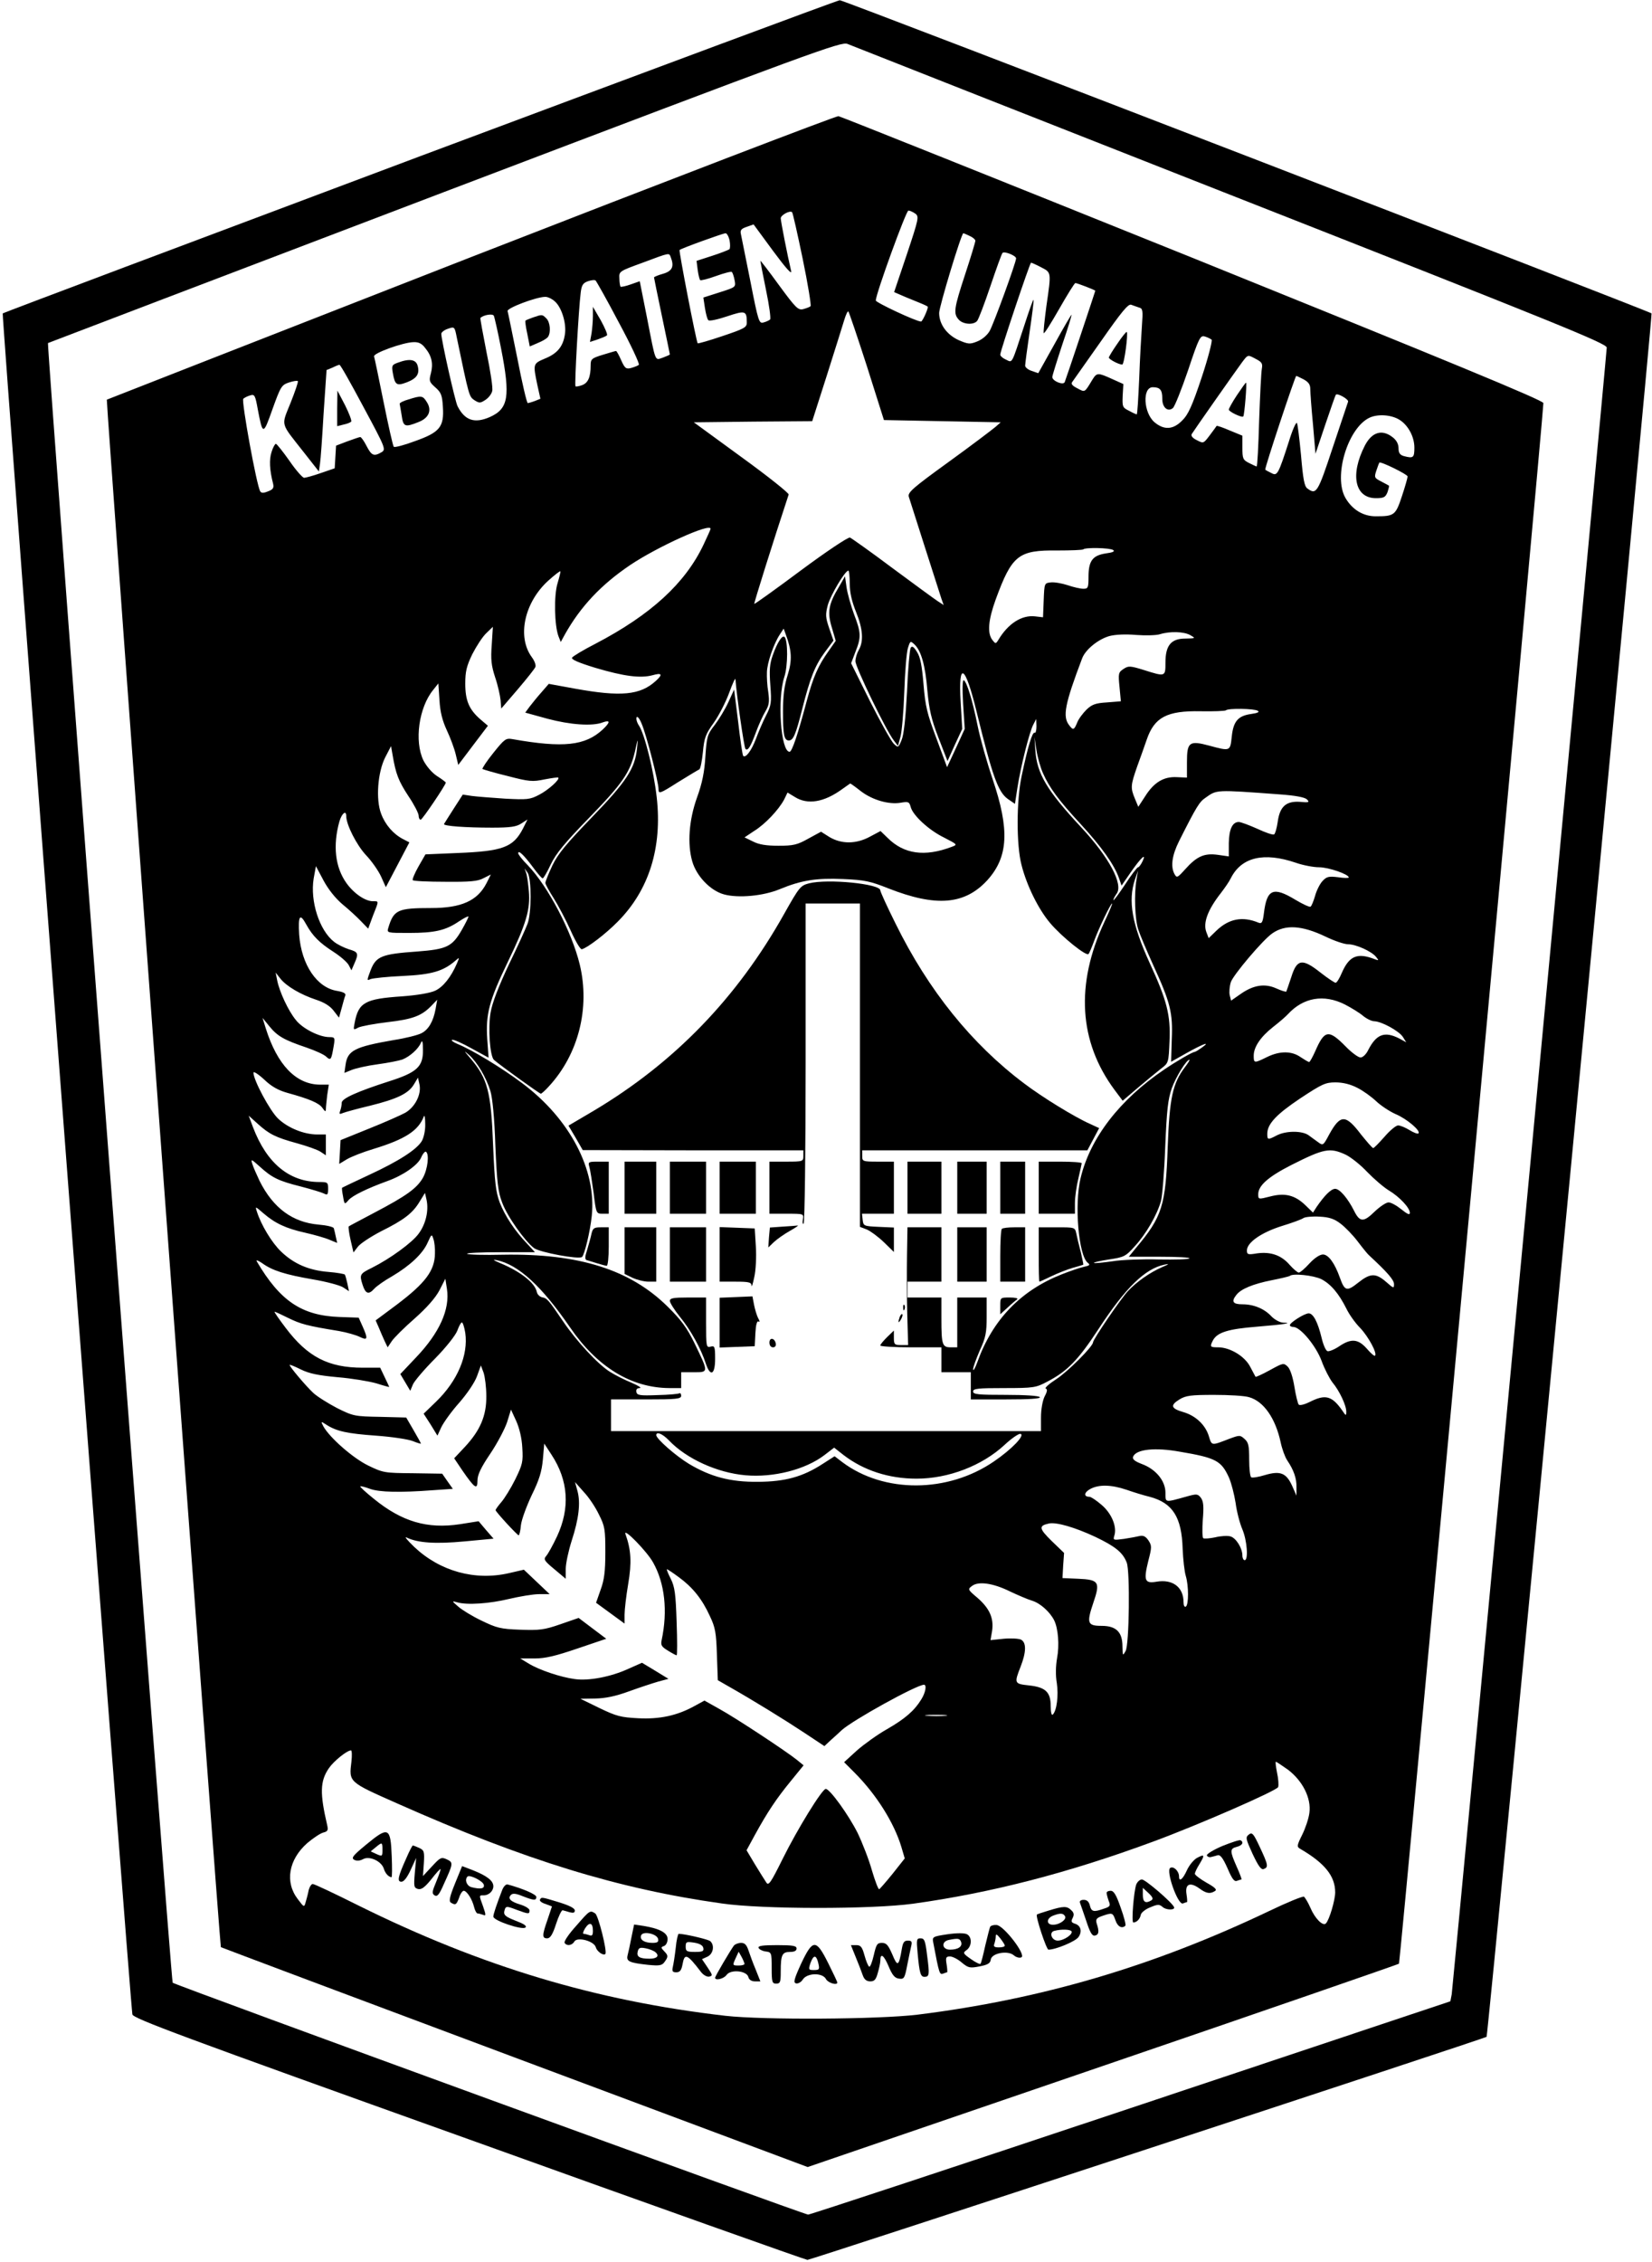 <?xml version="1.0" standalone="no"?>
<!DOCTYPE svg PUBLIC "-//W3C//DTD SVG 20010904//EN"
 "http://www.w3.org/TR/2001/REC-SVG-20010904/DTD/svg10.dtd">
<svg version="1.0" xmlns="http://www.w3.org/2000/svg"
 width="730pt" height="999pt" viewBox="0 0 730 999"
 preserveAspectRatio="xMidYMid meet">

<g transform="translate(0,999) scale(0.1,-0.1)"
fill="#000000" stroke="none">
<path d="M1856 9300 c-1011 -379 -1841 -691 -1844 -694 -5 -6 564 -7467 573
-7512 4 -18 214 -96 1488 -552 815 -293 1488 -532 1495 -532 14 0 2993 978
3001 985 7 8 735 7604 729 7611 -12 11 -3571 1384 -3587 1383 -9 0 -843 -311
-1855 -689z m3582 -171 c1445 -568 1662 -656 1662 -674 0 -28 -679 -7233 -685
-7272 l-6 -31 -1411 -471 c-776 -259 -1418 -471 -1427 -471 -18 0 -2798 1014
-2808 1024 -7 6 -557 7236 -551 7241 2 1 791 302 1753 668 1647 626 1752 664
1780 653 17 -7 778 -307 1693 -667z"/>
<path d="M2080 8854 c-883 -345 -1606 -628 -1608 -629 -4 -3 499 -6828 504
-6834 1 -1 586 -221 1298 -487 l1295 -484 1303 446 c717 245 1306 449 1310
452 5 6 639 6846 638 6892 0 12 -435 191 -1547 640 -852 343 -1557 625 -1568
627 -11 1 -742 -279 -1625 -623z m1467 -7 c23 -111 38 -205 35 -209 -4 -4 -18
-9 -32 -13 -23 -6 -33 4 -108 106 -45 62 -82 110 -82 107 0 -3 11 -61 25 -129
14 -67 22 -126 18 -130 -5 -4 -17 -10 -29 -13 -20 -6 -23 3 -58 181 -21 104
-40 198 -42 209 -4 17 1 24 25 32 l31 11 86 -117 c57 -77 84 -107 80 -89 -16
67 -46 220 -46 233 0 14 40 36 50 27 3 -2 24 -95 47 -206z m497 200 c18 -13
16 -22 -37 -181 l-56 -166 37 -16 c20 -9 54 -22 75 -31 20 -8 37 -16 37 -18 0
-13 -24 -65 -30 -65 -21 0 -200 84 -200 93 0 29 134 397 144 397 7 0 20 -6 30
-13z m-820 -119 c3 -17 3 -35 -1 -39 -5 -3 -39 -17 -77 -29 l-68 -22 5 -40 c3
-22 8 -42 11 -45 2 -3 34 5 70 18 36 13 67 21 70 18 3 -3 9 -19 12 -36 6 -31
6 -31 -66 -54 l-72 -23 7 -46 c4 -25 10 -49 15 -54 5 -5 41 3 83 17 81 27 87
25 87 -28 0 -21 -12 -27 -107 -59 -59 -20 -108 -34 -110 -32 -6 6 -84 408 -80
412 7 7 190 73 203 74 6 0 14 -14 18 -32z m1061 20 c14 -6 25 -16 25 -21 0 -6
-20 -72 -45 -148 -50 -152 -53 -174 -28 -201 19 -21 66 -24 81 -5 6 7 32 75
58 152 26 77 50 144 54 148 8 9 60 -12 60 -24 0 -18 -100 -292 -117 -321 -11
-19 -34 -38 -55 -46 -32 -13 -40 -12 -82 6 -52 24 -86 70 -86 120 0 27 98 352
107 352 1 0 14 -5 28 -12z m-1321 -94 c16 -41 7 -61 -34 -73 -22 -6 -40 -14
-40 -16 0 -3 16 -79 35 -171 19 -91 35 -167 35 -169 0 -2 -14 -8 -30 -14 -37
-12 -31 -29 -71 176 l-32 161 -40 -14 c-22 -8 -42 -12 -45 -10 -2 3 -5 19 -5
36 -2 32 -1 32 103 70 123 46 116 44 124 24z m1636 -44 c46 -24 46 -19 24
-171 -8 -61 -14 -115 -12 -120 2 -5 32 43 68 106 36 63 68 115 72 115 8 0 88
-31 88 -34 0 -2 -128 -386 -135 -403 -5 -16 -55 4 -55 22 0 6 20 70 44 143 25
73 43 132 41 132 -2 0 -36 -58 -75 -129 l-72 -129 -29 10 c-16 5 -29 16 -29
23 0 8 9 76 20 151 11 75 19 138 17 140 -2 2 -20 -49 -41 -114 -58 -176 -51
-164 -81 -150 -14 6 -25 16 -25 22 0 16 131 406 136 406 3 0 23 -9 44 -20z
m-1865 -245 c53 -98 92 -182 88 -186 -4 -4 -20 -10 -34 -14 -22 -6 -28 -2 -44
34 -10 23 -20 41 -23 41 -3 0 -29 -8 -59 -17 -49 -15 -53 -19 -53 -47 0 -51
-11 -77 -38 -87 -14 -5 -27 -7 -29 -5 -5 5 14 342 23 413 4 34 10 43 32 51 15
5 30 7 34 3 4 -4 51 -87 103 -186z m-280 91 c29 -29 49 -98 41 -144 -8 -52
-33 -83 -87 -105 -54 -23 -54 -23 -35 -115 l14 -63 -25 -10 c-13 -5 -28 -9
-31 -9 -4 0 -25 89 -46 198 -22 108 -41 202 -43 208 -5 13 125 62 165 63 13 1
34 -10 47 -23z m2578 -24 c17 -4 18 -13 13 -81 -3 -42 -9 -147 -12 -233 -4
-87 -8 -158 -11 -158 -2 0 -18 7 -34 16 -29 14 -30 18 -28 67 l3 51 -49 22
c-64 29 -68 29 -88 -3 -35 -58 -32 -56 -66 -38 -22 11 -30 20 -23 28 5 7 62
88 127 180 91 130 121 167 134 161 9 -3 24 -9 34 -12z m-1202 -260 l75 -237
258 -5 258 -5 -24 -21 c-13 -11 -105 -81 -206 -154 -159 -115 -182 -135 -176
-154 9 -30 133 -415 144 -450 l10 -28 -26 17 c-14 9 -104 75 -200 146 -96 72
-181 132 -188 135 -8 3 -105 -62 -217 -145 -111 -83 -204 -149 -206 -148 -2 3
82 271 152 483 2 6 -92 81 -208 165 l-211 154 262 3 261 2 65 203 c35 111 70
221 77 245 7 23 15 40 18 36 3 -3 40 -112 82 -242z m-1617 80 c42 -214 33
-267 -50 -304 -67 -29 -110 -15 -142 48 -11 21 -72 293 -72 320 0 6 13 17 29
22 29 10 30 10 39 -36 55 -265 55 -263 78 -279 22 -14 26 -14 49 1 14 9 27 26
30 39 4 12 -8 90 -25 171 -16 82 -29 151 -27 152 13 13 53 20 59 10 3 -6 18
-71 32 -144z m3140 38 c4 -5 -15 -80 -44 -167 -42 -126 -60 -165 -86 -190 -40
-41 -80 -43 -122 -8 -49 41 -55 155 -8 155 32 0 42 -12 42 -49 -1 -40 24 -62
47 -43 8 7 38 82 67 167 48 144 54 155 74 149 11 -3 25 -10 30 -14z m-3475
-37 c29 -35 36 -69 25 -112 -9 -33 -7 -38 20 -62 25 -22 30 -34 33 -85 6 -89
-13 -113 -123 -152 -48 -18 -90 -29 -94 -25 -4 5 -24 94 -45 198 -21 105 -40
195 -42 201 -5 14 128 62 174 63 23 1 37 -6 52 -26z m3672 -49 c25 -13 29 -20
25 -42 -3 -15 -8 -118 -12 -229 -3 -112 -8 -203 -11 -203 -2 0 -17 7 -33 15
-28 14 -30 20 -30 68 l0 53 -56 23 c-30 13 -56 22 -58 20 -1 -2 -15 -21 -30
-41 -28 -37 -28 -37 -57 -22 -19 9 -27 19 -23 27 9 15 188 270 221 315 28 37
25 37 64 16z m-3945 -211 c98 -182 100 -188 80 -200 -34 -20 -44 -15 -66 27
-11 22 -24 40 -28 40 -4 0 -29 -9 -57 -19 l-50 -19 -3 -50 -3 -50 -61 -21
c-34 -12 -68 -21 -74 -21 -7 0 -37 34 -65 75 -29 41 -56 75 -60 75 -4 0 -13
-16 -19 -36 -11 -33 -9 -79 7 -141 4 -18 -1 -25 -23 -33 -19 -8 -29 -8 -34 0
-16 25 -84 400 -75 409 6 5 19 12 31 15 19 6 22 0 33 -61 22 -116 24 -116 65
0 36 100 40 107 73 118 19 6 36 9 39 6 3 -2 -12 -46 -32 -96 -42 -105 -47 -84
59 -219 l66 -84 5 34 c3 18 10 119 16 223 7 105 13 190 13 191 1 0 13 5 27 11
14 7 27 12 30 12 4 1 51 -83 106 -186z m4154 122 c22 -12 30 -23 30 -43 0 -15
5 -85 12 -157 l11 -129 43 128 c24 71 45 131 47 133 8 8 58 -21 54 -31 -2 -6
-33 -98 -68 -203 -66 -199 -72 -210 -112 -180 -13 9 -19 41 -28 147 -7 74 -15
138 -18 142 -4 5 -20 -31 -35 -80 -48 -149 -52 -155 -78 -141 -13 6 -25 13
-27 15 -4 4 132 414 137 414 2 0 16 -7 32 -15z m426 -180 c38 -25 64 -75 64
-122 0 -45 -5 -48 -47 -37 -17 5 -23 14 -23 34 0 19 -9 36 -26 49 -47 37 -92
23 -123 -37 -66 -129 -44 -232 49 -232 35 0 42 4 51 26 5 15 8 28 7 29 -2 1
-17 10 -35 19 -30 15 -31 18 -21 48 6 18 12 34 13 35 5 7 125 -52 125 -61 0
-6 -11 -45 -25 -87 -28 -85 -34 -89 -116 -89 -55 0 -103 29 -133 80 -56 94 10
312 107 356 38 17 98 12 133 -11z m-3046 -480 c0 -3 -14 -34 -31 -70 -81 -171
-233 -310 -478 -438 -53 -27 -99 -55 -103 -61 -5 -8 27 -22 102 -45 128 -38
200 -47 253 -33 42 12 47 4 15 -25 -69 -63 -154 -71 -358 -34 l-115 21 -33
-38 c-18 -20 -41 -49 -52 -63 l-19 -26 98 -27 c101 -27 200 -34 245 -16 34 12
33 0 -1 -32 -77 -71 -173 -82 -399 -42 -29 5 -35 0 -84 -61 -29 -36 -50 -68
-48 -71 3 -2 53 -17 111 -31 96 -25 110 -26 163 -15 32 6 59 10 61 8 8 -8 -44
-55 -85 -76 -40 -21 -52 -22 -150 -17 -59 4 -125 9 -147 12 l-40 6 -40 -62
c-22 -34 -41 -65 -43 -68 -3 -9 96 -16 213 -16 80 0 107 4 128 18 l28 18 -20
-40 c-43 -83 -89 -100 -289 -108 l-142 -6 -31 -54 c-17 -30 -28 -57 -25 -60 3
-4 68 -7 144 -7 109 -1 144 2 169 16 l32 16 -19 -38 c-40 -78 -111 -110 -245
-110 -148 0 -165 -8 -189 -87 -7 -23 -6 -23 91 -23 114 0 162 11 221 51 23 15
42 25 42 21 0 -4 -13 -30 -29 -58 -43 -75 -67 -86 -197 -96 -157 -11 -182 -21
-206 -82 -17 -46 -18 -48 -1 -40 10 4 74 11 143 14 128 6 179 21 233 68 18 16
18 15 6 -13 -26 -60 -61 -104 -96 -120 -21 -10 -78 -20 -146 -25 -165 -11
-193 -27 -210 -118 -6 -31 -6 -32 16 -20 12 6 70 17 129 24 113 13 151 28 194
72 l26 27 -7 -40 c-10 -55 -31 -92 -63 -108 -15 -8 -70 -22 -122 -30 -173 -30
-204 -46 -213 -109 l-5 -36 32 13 c17 7 69 19 115 25 45 6 95 16 109 21 33 13
71 47 82 74 6 14 9 5 9 -32 1 -73 -26 -99 -149 -138 -140 -45 -210 -76 -210
-95 0 -10 -3 -26 -7 -36 -5 -14 -3 -16 13 -9 10 4 64 19 119 32 121 30 170 54
194 94 l18 30 7 -32 c8 -43 -20 -98 -63 -123 -18 -10 -90 -42 -160 -70 l-126
-51 -3 -53 -3 -52 33 20 c18 11 71 32 118 46 141 43 199 81 223 144 3 8 6 -7
6 -33 1 -28 -6 -60 -15 -76 -23 -38 -102 -89 -234 -150 -63 -29 -116 -55 -118
-56 -2 -2 0 -19 4 -39 6 -36 7 -36 24 -16 17 20 83 52 171 84 70 25 135 70
150 104 7 17 17 28 21 26 16 -10 8 -77 -13 -115 -27 -47 -73 -80 -214 -154
-60 -32 -112 -59 -114 -61 -2 -2 1 -29 8 -59 l13 -56 20 26 c11 14 57 44 101
67 103 51 141 81 171 131 l24 39 7 -31 c10 -47 -3 -106 -35 -149 -28 -39 -125
-110 -207 -151 -53 -26 -55 -30 -41 -74 13 -41 27 -46 52 -18 10 11 45 36 79
55 79 47 135 99 157 149 17 38 18 38 25 16 5 -13 8 -43 7 -65 -1 -75 -42 -130
-168 -225 l-94 -70 14 -32 c7 -18 19 -44 26 -60 l13 -27 18 27 c10 15 55 60
101 100 54 48 92 91 110 125 l26 51 7 -45 c14 -90 -33 -194 -136 -302 l-70
-74 22 -37 22 -37 12 29 c7 15 51 67 98 114 49 50 90 102 98 123 7 20 16 36
20 36 4 0 11 -21 15 -46 14 -98 -34 -212 -129 -304 l-55 -53 31 -48 30 -49 17
37 c10 21 45 70 79 108 35 40 69 90 79 118 l17 47 12 -32 c6 -18 12 -64 12
-103 1 -87 -27 -152 -95 -225 l-47 -50 37 -55 c54 -78 66 -86 66 -43 0 25 15
57 57 119 31 46 64 109 74 139 l17 55 23 -50 c14 -31 25 -76 27 -118 4 -63 1
-74 -31 -140 -20 -40 -48 -85 -62 -101 -14 -16 -25 -32 -25 -35 1 -8 96 -111
102 -111 3 0 8 20 10 45 3 25 25 84 48 133 33 67 44 103 49 157 l6 70 32 -49
c75 -114 83 -236 24 -362 -18 -38 -39 -76 -47 -85 -13 -15 -10 -21 36 -59 l50
-42 0 44 c0 23 12 79 26 123 32 98 40 168 26 220 l-11 40 39 -44 c22 -23 52
-68 67 -100 26 -51 28 -66 28 -166 0 -85 -5 -123 -21 -166 l-20 -57 63 -46 63
-46 0 40 c0 21 7 82 16 135 16 94 13 151 -12 220 -12 33 95 -76 122 -125 52
-92 65 -215 38 -342 -5 -23 -1 -30 27 -47 19 -12 36 -21 39 -21 3 0 3 66 0
147 -4 124 -8 155 -26 191 -12 23 -19 42 -17 42 3 0 27 -16 54 -36 60 -44 102
-96 136 -171 24 -50 28 -74 31 -171 l4 -112 47 -27 c108 -61 252 -150 335
-205 l89 -59 30 28 c17 15 38 34 46 42 48 44 330 200 364 201 13 0 7 -35 -12
-65 -30 -49 -71 -85 -151 -131 -41 -23 -101 -66 -133 -94 l-57 -52 46 -46 c97
-97 175 -222 207 -328 l15 -51 -53 -67 c-30 -37 -57 -68 -60 -69 -4 -1 -18 36
-32 83 -13 47 -42 121 -63 165 -40 80 -123 195 -141 195 -16 0 -125 -177 -190
-308 -54 -109 -63 -121 -73 -105 -7 10 -29 46 -50 80 l-37 62 37 68 c56 102
95 160 158 237 l57 70 -28 23 c-44 36 -271 186 -344 226 l-66 37 -44 -24 c-76
-42 -153 -59 -249 -54 -77 4 -96 9 -171 45 l-84 41 65 1 c46 1 90 10 150 32
47 17 105 36 129 43 l45 12 -59 36 -58 35 -61 -27 c-76 -35 -175 -54 -236 -45
-62 8 -157 40 -203 68 l-38 23 63 0 c48 0 93 11 190 44 l127 43 -61 46 -61 46
-81 -28 c-72 -25 -92 -27 -178 -24 -86 3 -104 8 -170 40 -40 19 -86 47 -103
62 -29 25 -29 26 -5 19 44 -13 143 -6 230 15 47 11 106 21 132 21 l47 0 -57
54 -57 54 -65 -15 c-151 -35 -306 8 -420 116 -30 29 -45 47 -33 41 50 -24 128
-29 256 -17 l128 12 -33 38 -33 39 -82 -13 c-145 -22 -257 11 -381 112 -35 28
-62 53 -60 55 2 2 22 -3 43 -11 42 -15 133 -17 278 -6 l88 6 -24 34 -23 33
-129 2 c-126 1 -132 2 -198 34 -68 33 -171 124 -198 173 -12 23 -11 23 12 8
46 -30 94 -40 220 -49 70 -5 143 -16 163 -24 20 -8 36 -13 36 -11 0 2 -15 29
-33 60 l-32 55 -116 3 c-111 2 -118 3 -190 39 -40 21 -88 51 -105 67 -34 32
-104 115 -104 123 0 3 22 -6 50 -20 37 -18 76 -26 162 -34 62 -5 139 -18 171
-27 31 -10 57 -17 57 -16 0 1 -9 20 -20 43 l-20 42 -77 0 c-152 0 -244 48
-340 175 -29 38 -51 70 -50 72 2 1 28 -11 60 -27 55 -27 83 -35 225 -58 34 -6
76 -18 92 -26 35 -17 37 -9 12 47 l-17 38 -85 3 c-166 6 -262 70 -365 245 -5
9 5 5 23 -7 45 -33 103 -51 225 -72 59 -10 119 -26 133 -35 l26 -17 -7 34 c-4
18 -9 36 -11 39 -2 3 -35 9 -73 12 -87 7 -153 36 -209 90 -41 39 -89 119 -107
177 -8 24 -7 23 29 -8 51 -44 99 -67 185 -86 40 -9 89 -23 107 -31 l34 -14 -6
27 c-3 15 -7 32 -9 38 -2 6 -32 13 -68 16 -114 10 -200 73 -260 193 -13 28
-28 61 -32 75 -7 23 -5 22 33 -12 54 -49 82 -63 182 -88 46 -12 92 -26 102
-31 15 -8 18 -5 18 21 0 28 -2 30 -38 30 -133 0 -233 82 -294 242 l-19 51 40
-36 c51 -46 79 -60 174 -86 43 -12 89 -28 103 -37 l24 -16 0 46 0 46 -38 0
c-59 0 -130 29 -173 70 -36 34 -109 170 -109 203 0 7 21 -6 47 -30 32 -31 63
-48 102 -59 98 -27 141 -45 156 -67 11 -16 15 -18 15 -6 0 9 3 37 6 63 l7 46
-39 0 c-106 1 -189 87 -240 250 l-14 45 31 -38 c35 -43 65 -60 163 -93 38 -13
78 -31 87 -40 21 -19 23 -16 34 49 6 35 4 37 -20 37 -44 0 -119 38 -148 76
-33 40 -72 124 -82 174 l-7 35 22 -28 c27 -33 88 -69 157 -92 34 -11 61 -27
77 -48 l24 -31 12 43 c6 23 13 48 16 55 3 9 -8 15 -36 20 -90 14 -158 116
-168 248 -5 85 3 97 31 46 28 -51 59 -82 120 -121 31 -20 61 -46 68 -59 l12
-23 13 30 c20 45 17 51 -25 63 -21 7 -50 21 -65 33 -65 51 -106 179 -90 279
l10 55 34 -64 c21 -39 53 -79 84 -105 27 -22 64 -56 81 -74 l32 -33 21 57 c27
68 27 64 0 64 -34 0 -84 34 -117 80 -50 70 -61 166 -31 273 11 36 30 51 30 23
0 -38 46 -128 87 -172 25 -26 55 -69 67 -95 l21 -47 52 99 52 99 -29 15 c-42
22 -78 63 -96 112 -24 63 -15 182 18 248 l26 50 7 -40 c14 -83 26 -114 70
-181 25 -37 45 -76 45 -86 0 -10 4 -18 9 -18 7 0 111 154 111 164 0 2 -17 15
-39 29 -23 15 -47 44 -60 69 -41 85 -20 234 43 311 l23 29 5 -74 c3 -53 13
-91 33 -134 15 -32 33 -80 39 -106 l11 -46 65 86 66 87 -34 29 c-49 43 -66 82
-66 157 0 54 6 78 31 130 18 35 45 77 62 93 l29 28 -5 -79 c-5 -65 -2 -92 15
-144 12 -35 22 -81 24 -101 l3 -37 73 85 c40 47 76 92 78 99 3 8 -4 27 -16 43
-66 90 -33 242 73 338 28 25 51 43 53 41 2 -1 -4 -25 -12 -52 -17 -54 -14
-188 4 -235 l10 -25 18 33 c69 123 160 220 289 307 121 81 355 187 355 160z
m1779 -94 c9 -6 -2 -11 -33 -15 -58 -9 -76 -33 -76 -103 0 -49 -2 -53 -23 -53
-13 0 -44 7 -70 16 -25 8 -58 14 -74 12 -28 -3 -28 -4 -31 -78 l-3 -76 -35 4
c-59 7 -120 -32 -163 -105 -11 -17 -12 -17 -26 1 -23 30 -18 88 15 179 72 196
100 218 273 216 59 0 111 2 114 5 9 9 116 7 132 -3z m-1164 -149 c0 -39 9 -78
28 -125 30 -74 34 -129 12 -167 -8 -14 -15 -36 -15 -50 0 -26 135 -305 169
-349 l19 -25 11 40 c6 21 14 111 17 199 3 88 10 175 16 193 10 32 11 33 29 16
29 -27 48 -91 57 -204 8 -84 17 -125 49 -208 l40 -103 32 71 33 71 -7 118
c-11 186 20 166 71 -44 69 -281 94 -352 137 -383 l32 -22 11 72 c15 95 53 246
70 278 l13 25 1 -33 c0 -18 -4 -31 -8 -28 -10 6 -31 -65 -57 -189 -24 -109
-24 -308 -1 -395 23 -91 75 -196 127 -257 51 -60 159 -147 169 -136 4 4 15 31
25 58 20 55 73 165 79 165 3 0 -13 -37 -34 -82 -128 -275 -113 -528 45 -741
l36 -48 68 58 c38 32 84 70 102 84 33 25 33 26 37 122 5 114 -11 178 -88 345
-78 171 -96 274 -65 367 l14 40 -7 -40 c-11 -62 -7 -176 8 -220 7 -22 37 -93
66 -157 76 -166 87 -210 82 -328 l-3 -99 71 40 c74 41 106 52 64 22 -14 -10
-27 -18 -30 -18 -11 -1 -79 -40 -135 -78 -197 -133 -328 -303 -370 -480 -28
-116 -9 -342 32 -374 12 -9 8 -12 -19 -18 -18 -4 -62 -19 -97 -33 -180 -71
-305 -200 -372 -387 -10 -27 -18 -42 -19 -32 0 9 14 47 30 84 26 56 30 78 30
149 l0 84 -65 0 -65 0 0 -110 0 -110 -29 0 c-37 0 -41 11 -41 126 l0 94 -75 0
-75 0 0 35 0 35 75 0 75 0 0 120 0 120 -75 0 -75 0 -2 -122 c-1 -68 -1 -185 1
-260 l4 -138 -32 0 c-28 0 -31 3 -31 32 l0 32 -30 -29 c-16 -16 -30 -32 -30
-37 0 -4 61 -8 135 -8 l135 0 0 -55 0 -55 65 0 65 0 0 -60 0 -60 156 0 c101 0
153 3 149 10 -4 6 -65 10 -151 10 -121 0 -144 2 -144 15 0 13 22 15 138 15
130 0 140 2 189 28 89 46 137 95 228 234 119 182 205 265 290 283 24 5 23 3
-10 -11 -53 -23 -113 -65 -151 -106 -31 -33 -154 -213 -154 -226 -1 -19 -112
-130 -163 -163 -31 -20 -52 -39 -46 -41 8 -3 7 -13 -5 -35 -9 -19 -16 -56 -16
-93 l0 -60 -950 0 -950 0 0 70 0 70 155 0 c134 0 155 2 155 16 0 8 -3 13 -8
11 -4 -3 -48 -7 -97 -8 -78 -3 -90 -1 -93 14 -2 11 3 17 15 17 10 1 -7 11 -37
24 -30 12 -73 34 -95 48 -53 33 -149 137 -207 223 -64 94 -70 102 -93 106 -11
3 -21 13 -23 24 -8 39 -72 90 -162 127 -31 13 -35 17 -15 13 96 -20 199 -115
324 -297 120 -175 270 -267 439 -268 l52 0 0 35 0 35 56 0 c66 0 66 -2 2 130
-33 67 -58 101 -118 160 -165 163 -392 235 -727 229 -84 -2 -155 0 -159 4 -4
4 62 7 146 7 l154 0 -35 38 c-54 56 -97 121 -121 182 -17 46 -22 87 -29 250
-9 240 -24 297 -101 387 -29 34 -30 36 -4 13 35 -32 74 -97 93 -158 9 -30 18
-118 22 -242 7 -164 12 -204 30 -251 23 -62 101 -171 141 -201 26 -19 199 -51
212 -39 11 10 36 113 43 182 21 203 -97 428 -307 585 -93 70 -223 148 -287
174 -19 8 -29 16 -23 18 6 2 45 -15 86 -38 l75 -41 -6 83 c-7 109 8 168 90
338 82 169 101 234 94 314 -3 34 -8 70 -12 81 l-7 20 14 -20 c17 -27 17 -179
-1 -225 -7 -19 -44 -101 -83 -181 -45 -96 -73 -168 -80 -210 -12 -71 -3 -194
15 -210 32 -27 201 -149 207 -149 3 0 20 15 36 33 130 141 182 345 136 537
-35 145 -140 345 -229 438 -24 24 -43 48 -43 54 0 16 26 -9 66 -63 20 -27 39
-49 42 -48 4 0 20 28 36 62 23 48 62 95 166 202 151 155 184 203 206 297 13
60 14 61 9 13 -9 -89 -47 -147 -200 -305 -112 -116 -149 -160 -174 -212 -17
-36 -31 -71 -31 -77 0 -6 17 -37 37 -68 20 -32 54 -96 75 -143 21 -47 43 -84
49 -82 25 6 107 69 159 122 138 139 197 327 172 549 -13 117 -53 278 -78 316
-9 13 -14 30 -11 37 3 7 13 -5 22 -27 21 -48 75 -258 75 -290 0 -22 5 -21 85
30 47 29 90 55 95 57 5 2 12 36 16 76 6 64 12 80 48 130 22 31 53 91 68 132
15 41 27 68 28 60 4 -64 38 -301 44 -307 10 -11 22 7 46 72 12 33 31 75 42 93
16 27 19 41 13 85 -5 28 -7 69 -6 89 1 41 30 125 57 166 l17 26 9 -25 c27 -72
29 -114 9 -179 -15 -46 -21 -93 -21 -162 0 -104 5 -128 26 -128 19 0 30 24 59
139 35 138 56 191 100 251 l38 51 -19 55 c-16 47 -17 60 -6 102 12 43 76 152
91 152 3 0 6 -26 6 -58z m1505 -227 c24 -14 24 -14 -22 -15 -63 0 -88 -30 -88
-106 0 -63 0 -63 -95 -33 -61 19 -69 19 -90 5 -23 -15 -24 -20 -18 -80 l6 -63
-62 -5 c-50 -3 -66 -9 -90 -32 -16 -16 -35 -41 -41 -57 -14 -34 -18 -35 -36
-11 -29 38 -19 92 58 295 15 39 71 84 120 98 26 7 73 9 118 5 41 -3 89 -2 105
3 45 14 107 12 135 -4z m298 -334 c9 -5 0 -10 -29 -14 -58 -8 -79 -32 -86
-100 -7 -65 -6 -65 -99 -40 -89 24 -99 16 -99 -73 l0 -68 -45 2 c-58 3 -101
-23 -140 -85 l-30 -46 -15 36 c-20 48 -19 59 10 142 14 39 33 91 42 118 34
100 90 129 239 126 57 -1 107 1 111 4 9 10 126 8 141 -2z m-949 -276 c29 -65
69 -119 167 -225 92 -100 147 -178 168 -236 l12 -35 38 55 c46 67 74 93 55 53
-7 -15 -16 -27 -20 -27 -4 0 -31 -35 -58 -77 -28 -42 -51 -73 -51 -68 0 6 7
18 14 28 31 41 -33 161 -156 293 -152 163 -196 237 -203 341 l-4 58 9 -58 c5
-32 18 -78 29 -102z m1044 -93 c72 -5 112 -13 122 -22 13 -13 9 -15 -31 -11
-61 4 -89 -21 -98 -89 -4 -27 -11 -52 -16 -55 -5 -3 -38 8 -74 25 -36 16 -73
30 -82 30 -28 0 -43 -32 -44 -93 l0 -59 -49 7 c-59 8 -92 -6 -144 -64 -34 -38
-37 -39 -47 -21 -18 33 -11 83 20 145 77 153 90 174 117 192 51 36 42 36 326
15z m73 -302 c31 -11 78 -20 103 -20 42 0 131 -31 131 -45 0 -3 -21 -3 -47 1
-42 5 -51 3 -70 -18 -11 -12 -26 -42 -32 -65 -7 -23 -15 -44 -20 -47 -4 -3
-34 11 -66 30 -99 60 -127 48 -140 -59 -5 -40 -9 -47 -23 -42 -72 30 -132 18
-188 -36 l-33 -32 -10 26 c-16 41 6 99 63 172 17 22 38 52 45 67 47 93 146
116 287 68z m131 -326 c39 -19 84 -34 100 -34 35 0 103 -31 123 -55 14 -17 13
-18 -5 -11 -77 30 -113 15 -146 -61 -10 -24 -22 -43 -27 -43 -5 0 -35 20 -67
45 -81 64 -104 60 -129 -20 -11 -33 -21 -62 -22 -64 -2 -2 -22 4 -44 14 -51
23 -101 15 -157 -24 l-43 -30 -6 24 c-3 13 -1 39 5 58 11 32 141 186 183 215
57 40 130 36 235 -14z m86 -300 c29 -15 65 -37 80 -50 16 -13 38 -24 50 -24
32 -1 108 -42 126 -69 l15 -24 -31 17 c-65 33 -101 19 -137 -51 -9 -19 -24
-33 -34 -33 -10 0 -40 22 -66 49 -75 76 -93 73 -134 -21 -12 -27 -24 -48 -27
-48 -4 0 -20 10 -37 21 -39 28 -92 29 -149 1 -57 -28 -59 -28 -59 6 0 38 30
83 86 127 27 21 56 46 65 56 68 74 159 90 252 43z m-707 -277 c-54 -71 -68
-135 -76 -352 -9 -260 -24 -308 -141 -447 l-31 -38 138 0 c75 0 134 -3 130 -7
-4 -5 -65 -6 -135 -5 -70 2 -162 -1 -205 -8 -43 -6 -80 -10 -82 -7 -3 2 27 9
66 15 67 10 74 13 115 59 49 53 97 136 115 198 6 22 15 130 19 240 7 165 12
210 29 259 19 52 65 126 78 126 3 0 -6 -15 -20 -33z m762 -91 c26 -13 63 -40
83 -59 20 -19 59 -45 86 -57 50 -21 112 -74 101 -85 -3 -4 -21 3 -39 14 -19
12 -42 21 -51 21 -9 0 -36 -22 -60 -50 -24 -27 -46 -50 -50 -50 -4 0 -27 27
-53 59 -69 91 -92 91 -142 0 -25 -47 -27 -49 -47 -34 -12 8 -31 23 -44 32 -29
20 -99 20 -140 -1 -40 -21 -42 -20 -42 7 0 43 39 85 145 156 97 64 112 71 156
71 33 0 66 -8 97 -24z m-52 -295 c23 -11 66 -45 95 -76 30 -31 73 -68 96 -82
47 -28 93 -77 93 -99 0 -11 -11 -6 -37 15 -21 17 -46 31 -57 31 -11 0 -39 -19
-62 -41 -48 -47 -65 -47 -90 3 -28 56 -64 98 -84 98 -18 0 -47 -29 -82 -80
l-16 -25 -34 33 c-47 45 -91 55 -156 38 -51 -13 -52 -13 -52 10 0 38 44 77
146 129 145 73 170 78 240 46z m-22 -305 c20 -15 55 -51 76 -79 22 -29 44 -56
49 -60 81 -75 111 -109 111 -128 0 -20 -2 -19 -35 10 -46 40 -70 39 -124 -4
-49 -39 -59 -37 -80 22 -23 65 -51 103 -75 103 -14 0 -38 -16 -60 -40 -20 -22
-41 -40 -47 -40 -5 0 -23 15 -40 34 -37 43 -84 59 -144 51 -41 -7 -45 -5 -45
13 0 35 64 79 152 107 46 14 90 30 98 36 8 5 40 8 72 6 42 -2 65 -10 92 -31z
m-85 -245 c42 -22 77 -63 111 -131 12 -25 39 -63 61 -85 36 -38 76 -112 65
-122 -3 -3 -19 11 -36 31 -39 44 -70 46 -123 10 -21 -14 -44 -23 -51 -21 -8 3
-19 29 -26 59 -17 70 -37 108 -57 108 -19 0 -83 -41 -83 -52 0 -5 7 -8 15 -8
31 0 100 -83 125 -150 13 -36 35 -78 48 -95 31 -37 62 -103 61 -130 0 -18 -2
-18 -17 5 -46 66 -75 74 -144 39 -22 -11 -44 -17 -49 -12 -4 4 -13 40 -19 78
-7 43 -18 77 -29 89 -19 18 -20 18 -80 -15 -33 -18 -61 -31 -63 -29 -2 3 -12
23 -24 45 -24 46 -89 85 -141 85 -36 0 -38 2 -23 31 19 35 67 50 193 60 122
10 165 17 116 18 -14 1 -36 13 -50 27 -31 34 -78 54 -129 54 -42 0 -50 12 -27
41 20 27 75 49 155 65 41 8 78 17 81 19 12 13 105 3 140 -14z m-320 -521 c65
-18 117 -93 140 -199 6 -29 19 -65 29 -80 29 -43 42 -80 41 -119 l0 -37 -19
43 c-26 57 -52 68 -120 48 -29 -9 -56 -13 -61 -10 -5 3 -9 38 -9 78 0 61 -3
76 -20 91 -20 18 -22 18 -68 1 -80 -31 -77 -31 -90 11 -15 50 -58 91 -113 107
-55 16 -59 30 -17 56 28 17 50 20 153 20 66 0 135 -4 154 -10z m-2563 -191
c77 -81 213 -143 338 -154 124 -11 265 25 349 89 l43 33 42 -33 c89 -68 200
-104 322 -104 141 0 290 57 390 150 30 28 61 49 69 48 23 -5 -39 -69 -117
-122 -204 -140 -486 -141 -670 -3 l-34 26 -53 -34 c-88 -57 -165 -78 -285 -79
-123 -1 -209 22 -305 79 -58 35 -145 111 -145 127 0 18 28 6 56 -23z m2258
-50 c160 -27 183 -40 217 -115 10 -23 23 -73 29 -111 5 -39 19 -92 30 -117 21
-50 27 -136 10 -136 -5 0 -10 9 -10 20 0 34 -29 79 -53 85 -12 4 -43 2 -67 -4
-24 -5 -48 -7 -53 -4 -4 3 -5 39 -2 81 5 60 3 81 -8 97 -14 18 -18 19 -64 6
-97 -27 -93 -28 -93 17 0 52 -42 104 -105 127 -31 12 -42 21 -38 32 13 33 97
42 207 22z m-236 -168 c31 -11 77 -25 102 -31 102 -27 142 -90 146 -230 2 -47
8 -101 14 -120 13 -44 13 -127 0 -135 -6 -3 -10 5 -10 19 0 67 -48 103 -119
91 -53 -9 -58 5 -37 91 16 61 16 68 1 91 -12 18 -23 23 -38 20 -12 -3 -44 -9
-71 -13 -46 -6 -48 -6 -42 14 13 39 -12 99 -56 136 -23 20 -47 36 -54 36 -26
0 -24 19 3 34 38 21 93 20 161 -3z m-138 -208 c88 -42 122 -69 139 -114 15
-40 11 -362 -5 -390 -13 -23 -13 -22 -14 20 0 64 -28 91 -92 91 -63 0 -67 12
-37 101 32 93 25 103 -67 107 l-69 3 3 55 4 56 -55 53 c-56 55 -58 67 -12 77
33 7 115 -17 205 -59z m-377 -241 c34 -16 78 -35 98 -41 36 -11 78 -49 97 -86
18 -36 24 -110 13 -168 -6 -35 -7 -76 -1 -110 8 -54 0 -121 -18 -139 -5 -5 -9
10 -9 37 0 63 -23 84 -96 92 -65 7 -66 9 -37 83 25 64 26 106 2 119 -10 5 -45
7 -77 4 l-58 -6 7 41 c8 56 -11 99 -65 146 -43 36 -43 38 -24 52 28 22 93 13
168 -24z m-285 -549 c-21 -2 -57 -2 -80 0 -24 2 -7 4 37 4 44 0 63 -2 43 -4z
m-2625 -202 c-11 -92 -15 -89 204 -186 563 -250 976 -377 1433 -441 179 -26
662 -26 845 -1 346 48 686 136 1060 274 196 72 547 225 553 241 3 8 1 37 -5
64 -5 26 -8 48 -5 48 2 0 26 -16 53 -35 65 -49 104 -126 95 -191 -3 -25 -18
-69 -32 -97 -24 -48 -24 -53 -8 -62 108 -63 154 -120 154 -192 0 -34 -26 -122
-41 -137 -13 -14 -49 22 -69 70 -10 23 -23 44 -28 48 -5 3 -74 -25 -153 -63
-514 -245 -1008 -390 -1554 -458 -174 -21 -682 -24 -850 -5 -572 66 -1078 218
-1621 487 -104 52 -195 95 -202 95 -6 0 -14 -12 -18 -27 -3 -16 -9 -39 -13
-52 -7 -25 -7 -25 -35 12 -58 75 -41 174 41 247 26 22 57 43 71 47 20 5 23 10
18 32 -33 141 -32 195 7 252 21 31 80 79 98 79 4 0 5 -22 2 -49z"/>
<path d="M2620 8595 c0 -22 -3 -57 -6 -77 l-7 -38 34 11 c19 7 37 14 41 18 4
3 -9 33 -27 66 l-35 60 0 -40z"/>
<path d="M2355 8588 c-16 -6 -32 -12 -33 -14 -2 -1 1 -27 8 -58 l11 -56 37 16
c20 8 40 20 44 27 13 20 9 65 -8 81 -18 18 -18 18 -59 4z"/>
<path d="M4938 8473 c-21 -30 -38 -58 -38 -62 0 -8 44 -31 59 -31 9 0 27 138
20 144 -2 2 -21 -21 -41 -51z"/>
<path d="M1757 8388 c-25 -9 -27 -13 -21 -46 9 -52 17 -57 60 -41 45 17 59 37
50 72 -7 30 -36 35 -89 15z"/>
<path d="M1805 8226 c-22 -6 -39 -15 -39 -19 1 -4 5 -28 9 -52 7 -50 14 -53
74 -29 47 18 61 53 36 90 -17 27 -23 28 -80 10z"/>
<path d="M5466 8245 c-20 -30 -36 -59 -36 -64 0 -9 58 -37 64 -30 5 6 17 149
12 149 -2 0 -20 -25 -40 -55z"/>
<path d="M1490 8186 l0 -78 28 7 c15 3 30 9 34 13 3 4 -9 36 -27 72 l-34 65
-1 -79z"/>
<path d="M3707 7398 c-46 -76 -52 -112 -31 -180 l17 -58 -30 -43 c-48 -67 -69
-115 -98 -222 -39 -147 -65 -225 -76 -225 -39 0 -55 234 -23 331 16 48 16 160
1 176 -10 10 -32 -23 -52 -80 -14 -39 -16 -66 -11 -133 6 -77 4 -89 -19 -134
-14 -27 -34 -74 -45 -104 -20 -52 -45 -85 -56 -74 -3 3 -13 70 -22 149 l-18
144 -25 -55 c-14 -31 -42 -77 -61 -102 -33 -42 -35 -52 -41 -139 -4 -68 -14
-118 -37 -181 -36 -101 -43 -205 -21 -282 19 -66 81 -130 141 -146 63 -17 172
-7 245 23 97 40 162 50 281 45 95 -4 121 -10 199 -41 211 -83 338 -73 438 36
93 103 99 223 23 447 -25 74 -55 180 -66 235 -23 113 -47 192 -61 201 -6 3 -7
-36 -3 -105 l7 -110 -39 -85 -39 -84 -47 127 c-41 109 -49 141 -57 238 -7 84
-14 121 -29 144 -14 23 -22 28 -28 18 -4 -7 -12 -94 -16 -193 -6 -116 -14
-191 -24 -214 -14 -34 -15 -35 -34 -17 -11 10 -58 94 -105 187 l-84 169 19 50
c26 65 25 85 -6 166 -14 38 -29 91 -33 118 l-7 50 -27 -47z m97 -902 c51 -39
124 -60 176 -51 34 6 38 4 44 -18 9 -37 80 -103 148 -136 60 -31 60 -31 33
-41 -119 -45 -211 -32 -283 40 l-31 30 -47 -25 c-61 -33 -125 -33 -178 -2
l-38 24 -57 -31 c-48 -27 -66 -31 -131 -31 -53 0 -86 5 -113 19 l-37 18 42 28
c49 30 109 94 133 139 l15 31 33 -20 c56 -35 128 -23 207 34 19 14 36 25 37
26 2 0 23 -15 47 -34z"/>
<path d="M3575 6089 c-38 -10 -43 -16 -110 -135 -208 -371 -485 -657 -841
-869 l-112 -66 32 -54 31 -54 488 -1 487 0 0 -25 c0 -24 -2 -25 -75 -25 l-75
0 0 -115 0 -115 76 0 c76 0 76 0 72 -25 -3 -13 -1 -22 3 -19 5 3 9 322 9 710
l0 704 120 0 120 0 0 -714 0 -714 31 -12 c16 -7 50 -32 75 -56 l44 -43 0 54 0
54 -67 3 c-66 3 -68 4 -71 31 l-3 27 70 0 71 0 0 115 0 115 -70 0 c-68 0 -70
1 -70 25 l0 25 498 0 497 0 26 49 26 49 -41 19 c-68 30 -211 118 -290 178
-232 174 -424 412 -569 707 -37 74 -67 140 -67 146 0 29 -233 52 -315 31z"/>
<path d="M2604 4838 c4 -13 12 -65 19 -115 11 -92 12 -93 39 -93 l28 0 0 115
0 115 -46 0 c-43 0 -46 -1 -40 -22z"/>
<path d="M2760 4745 l0 -115 70 0 70 0 0 115 0 115 -70 0 -70 0 0 -115z"/>
<path d="M2960 4745 l0 -115 80 0 80 0 0 115 0 115 -80 0 -80 0 0 -115z"/>
<path d="M3180 4745 l0 -115 80 0 80 0 0 115 0 115 -80 0 -80 0 0 -115z"/>
<path d="M4010 4745 l0 -115 75 0 75 0 0 115 0 115 -75 0 -75 0 0 -115z"/>
<path d="M4230 4745 l0 -115 65 0 65 0 0 115 0 115 -65 0 -65 0 0 -115z"/>
<path d="M4420 4745 l0 -115 55 0 55 0 0 115 0 115 -55 0 -55 0 0 -115z"/>
<path d="M4590 4745 l0 -115 80 0 80 0 0 48 c0 26 7 74 15 107 8 33 14 63 15
68 0 4 -43 7 -95 7 l-95 0 0 -115z"/>
<path d="M3458 4573 l-56 -4 -4 -44 -3 -44 25 24 c14 13 45 35 70 49 25 14 41
25 35 24 -5 -1 -35 -3 -67 -5z"/>
<path d="M2614 4543 c-3 -16 -12 -47 -19 -71 -11 -33 -11 -44 -2 -47 7 -2 27
-8 46 -14 19 -6 38 -11 42 -11 5 0 9 38 9 85 l0 85 -35 0 c-30 0 -35 -4 -41
-27z"/>
<path d="M2760 4467 l0 -103 35 -17 c20 -9 51 -17 70 -17 l35 0 0 120 0 120
-70 0 -70 0 0 -103z"/>
<path d="M2960 4450 l0 -120 80 0 80 0 0 120 0 120 -80 0 -80 0 0 -120z"/>
<path d="M3180 4450 l0 -120 70 0 c60 0 70 -3 71 -17 0 -10 6 7 12 37 7 30 10
91 7 135 l-5 80 -77 3 -78 3 0 -121z"/>
<path d="M4230 4450 l0 -120 65 0 65 0 0 120 0 120 -65 0 -65 0 0 -120z"/>
<path d="M4427 4563 c-4 -3 -7 -57 -7 -120 l0 -113 55 0 55 0 0 120 0 120 -48
0 c-27 0 -52 -3 -55 -7z"/>
<path d="M4590 4450 c0 -66 1 -120 3 -120 2 0 26 11 53 24 27 13 70 30 94 37
25 7 46 13 47 14 1 0 -4 25 -11 55 -8 30 -17 67 -20 83 -6 27 -7 27 -86 27
l-80 0 0 -120z"/>
<path d="M3253 4262 l-73 -3 0 -110 0 -110 78 3 77 3 3 58 c2 37 7 55 14 51 6
-4 6 2 -2 15 -6 12 -14 39 -18 59 l-7 37 -72 -3z"/>
<path d="M2960 4245 c0 -8 20 -40 45 -71 47 -57 93 -141 114 -206 20 -60 41
-49 41 21 0 54 -2 59 -20 54 -19 -5 -20 0 -20 106 l0 111 -80 0 c-65 0 -80 -3
-80 -15z"/>
<path d="M4420 4223 l0 -37 33 30 c17 16 36 32 42 36 5 5 -10 8 -33 8 -42 0
-42 0 -42 -37z"/>
<path d="M3991 4214 c0 -11 3 -14 6 -6 3 7 2 16 -1 19 -3 4 -6 -2 -5 -13z"/>
<path d="M3976 4175 c-9 -26 -7 -32 5 -12 6 10 9 21 6 23 -2 3 -7 -2 -11 -11z"/>
<path d="M3400 4061 c0 -12 6 -21 16 -21 9 0 14 7 12 17 -5 25 -28 28 -28 4z"/>
<path d="M1617 1843 c-57 -47 -66 -58 -52 -66 11 -6 25 -5 40 3 28 15 80 -9
91 -42 6 -21 21 -37 34 -38 3 0 3 42 1 92 -5 129 -14 134 -114 51z m73 -23 c0
-28 -1 -29 -26 -18 l-26 12 22 18 c29 24 30 23 30 -12z"/>
<path d="M5518 1888 c-15 -12 -13 -19 17 -85 26 -55 38 -71 49 -67 22 8 20 18
-17 97 -28 60 -34 67 -49 55z"/>
<path d="M5402 1838 c-40 -17 -71 -36 -69 -42 3 -6 11 -9 18 -7 8 2 21 5 30 8
11 3 23 -12 43 -57 20 -47 30 -61 42 -56 9 3 17 6 20 6 2 0 -7 25 -21 56 -31
70 -31 80 0 88 24 6 33 20 17 29 -4 3 -40 -9 -80 -25z"/>
<path d="M1795 1783 c-37 -82 -41 -103 -21 -103 11 0 26 20 41 53 l24 52 -6
-66 c-5 -60 -4 -66 14 -71 15 -4 30 7 59 43 21 27 39 47 41 45 1 -1 -7 -26
-19 -55 -19 -45 -20 -53 -8 -61 12 -8 21 3 41 49 42 92 43 96 13 110 -24 11
-29 8 -65 -31 l-40 -43 4 57 c3 51 1 57 -20 67 -13 6 -26 11 -29 11 -2 0 -16
-26 -29 -57z"/>
<path d="M5289 1785 c-14 -8 -34 -32 -44 -54 -18 -40 -35 -54 -35 -28 0 24
-24 47 -39 38 -20 -13 34 -165 56 -157 8 3 16 6 18 6 2 0 1 16 -2 35 -7 45 15
55 56 26 31 -23 48 -26 70 -12 10 6 0 16 -38 37 -28 16 -51 34 -51 39 0 6 9
25 21 44 24 40 22 44 -12 26z"/>
<path d="M2011 1673 c-24 -59 -28 -79 -19 -85 21 -13 25 -10 37 22 5 17 15 30
20 30 14 0 38 -38 46 -72 4 -16 11 -28 15 -28 5 0 15 -3 24 -6 14 -6 14 -2 1
36 -19 52 -19 50 3 50 22 0 42 19 42 40 0 24 -27 45 -86 69 l-52 20 -31 -76z
m127 -7 c4 -17 -16 -20 -55 -10 -21 6 -31 33 -17 47 10 9 69 -20 72 -37z"/>
<path d="M5021 1668 c-11 -31 -22 -168 -13 -168 15 0 30 16 33 34 2 10 21 25
42 33 33 14 40 14 55 1 16 -14 56 -14 50 0 -9 21 -127 122 -142 122 -9 0 -20
-10 -25 -22z m67 -70 c-26 -16 -38 -8 -38 24 l0 31 25 -23 c19 -18 22 -26 13
-32z"/>
<path d="M2219 1643 c-24 -62 -39 -106 -39 -117 0 -18 129 -61 142 -48 7 7 -7
16 -44 30 -41 16 -52 24 -50 39 6 27 8 27 55 9 52 -19 57 -20 57 -3 0 8 -18
19 -40 26 -44 13 -58 27 -42 43 8 8 23 6 52 -6 49 -19 60 -20 60 -3 0 11 -60
37 -127 55 -7 2 -18 -9 -24 -25z"/>
<path d="M4890 1631 c0 -5 4 -21 9 -35 9 -22 7 -26 -21 -35 -45 -16 -55 -14
-62 14 -4 17 -13 25 -27 25 -13 0 -19 -5 -17 -12 3 -7 15 -44 28 -81 17 -52
26 -67 38 -65 18 4 20 18 8 54 -5 18 -1 24 25 33 44 15 46 15 58 -19 9 -28 29
-39 44 -24 3 3 -6 39 -21 80 -19 55 -30 74 -44 74 -10 0 -18 -4 -18 -9z"/>
<path d="M2386 1601 c-3 -5 7 -14 24 -19 l29 -11 -19 -57 c-25 -71 -25 -84 -2
-84 13 0 24 16 39 63 11 34 24 61 29 61 5 -1 19 -5 32 -9 16 -4 22 -2 22 8 0
10 -24 22 -69 36 -79 24 -78 24 -85 12z"/>
<path d="M4635 1553 c-27 -8 -51 -16 -53 -18 -7 -7 42 -155 51 -155 32 0 121
37 133 56 17 25 10 51 -17 59 -15 5 -17 10 -9 25 7 14 6 23 -6 34 -19 19 -34
19 -99 -1z m71 -25 c9 -14 -23 -38 -53 -38 -30 0 -30 28 0 40 31 12 45 12 53
-2z m29 -67 c7 -13 -34 -41 -61 -41 -27 0 -40 37 -15 43 30 8 70 7 76 -2z"/>
<path d="M2546 1485 c-32 -35 -55 -69 -51 -75 9 -15 33 -12 43 6 13 22 88 2
95 -26 5 -18 33 -38 42 -29 9 10 -31 171 -45 179 -23 15 -24 14 -84 -55z m74
-22 c0 -19 -4 -24 -16 -19 -9 3 -20 6 -25 6 -5 0 -2 11 7 25 19 29 34 24 34
-12z"/>
<path d="M2790 1433 c-6 -32 -14 -68 -17 -79 -6 -26 9 -32 90 -41 51 -5 62 -3
73 12 18 24 17 30 -2 49 -14 15 -14 17 0 22 9 3 16 17 16 31 0 27 -34 46 -107
58 l-41 6 -12 -58z m118 -6 c3 -13 -3 -17 -25 -17 -36 0 -57 14 -50 33 8 21
71 7 75 -16z m-12 -58 c19 -16 8 -29 -26 -29 -44 0 -58 9 -52 32 4 16 10 19
35 14 17 -3 36 -11 43 -17z"/>
<path d="M4376 1482 c-3 -5 -12 -42 -22 -83 -9 -41 -18 -77 -21 -81 -2 -4 -21
5 -42 20 -36 25 -37 28 -20 40 24 17 25 58 2 70 -11 6 -45 6 -86 0 -66 -10
-68 -11 -63 -37 26 -138 28 -142 43 -137 8 3 16 6 18 6 2 0 1 16 -2 35 -5 30
-3 35 15 35 11 0 35 -12 52 -27 29 -24 36 -25 78 -17 37 7 48 14 50 30 4 29
76 42 102 19 9 -8 24 -13 33 -9 24 9 -79 143 -110 143 -12 1 -24 -3 -27 -7z
m64 -84 c0 -5 -12 -8 -26 -8 -20 0 -25 4 -20 16 3 9 6 23 6 32 0 13 5 11 20
-8 11 -14 20 -28 20 -32z m-193 16 c7 -20 -13 -34 -49 -34 -36 0 -40 36 -5 43
41 8 48 7 54 -9z"/>
<path d="M2986 1388 c-4 -35 -10 -73 -13 -85 -4 -18 -1 -23 15 -23 16 0 23 8
28 35 9 51 20 47 82 -34 10 -13 26 -22 36 -20 16 4 15 7 -7 40 l-25 37 24 11
c26 12 33 51 12 69 -11 8 -113 32 -139 32 -3 0 -10 -28 -13 -62z m122 -1 c3
-14 -4 -17 -37 -17 -36 0 -41 3 -41 23 0 22 3 23 37 18 25 -4 39 -12 41 -24z"/>
<path d="M4055 1363 c8 -87 13 -103 30 -103 22 0 23 10 12 93 -8 67 -12 77
-29 77 -18 0 -19 -5 -13 -67z"/>
<path d="M3985 1383 c-13 -77 -19 -80 -42 -24 -18 41 -26 51 -46 51 -21 0 -25
-7 -36 -55 -7 -30 -16 -53 -20 -50 -5 2 -14 25 -21 50 -10 37 -17 45 -36 45
l-24 0 21 -52 c12 -29 26 -65 31 -80 7 -20 17 -28 34 -28 18 0 25 8 33 38 6
20 11 44 11 53 0 36 15 26 36 -23 17 -41 28 -54 47 -56 22 -3 25 2 36 60 7 35
15 73 18 86 4 17 1 22 -15 22 -17 0 -22 -8 -27 -37z"/>
<path d="M3243 1398 c-16 -22 -83 -135 -83 -142 0 -14 39 -5 51 13 19 25 89
18 96 -10 3 -12 14 -19 29 -19 l24 0 -21 53 c-12 28 -26 67 -32 85 -8 23 -16
32 -32 32 -13 0 -27 -6 -32 -12z m47 -80 c0 -5 -11 -8 -25 -8 -29 0 -29 0 -13
35 l12 26 13 -23 c7 -13 12 -26 13 -30z"/>
<path d="M3352 1388 c3 -7 17 -14 31 -16 26 -3 27 -5 27 -73 0 -62 2 -69 20
-69 18 0 20 7 20 54 0 73 6 86 41 86 19 0 29 5 29 15 0 12 -16 15 -86 15 -64
0 -85 -3 -82 -12z"/>
<path d="M3540 1318 c-32 -70 -35 -84 -22 -87 9 -2 23 6 30 18 20 29 87 30
102 1 9 -17 50 -29 50 -15 0 3 -18 41 -40 85 -54 108 -68 108 -120 -2z m74 10
c9 -35 8 -38 -18 -38 -23 0 -24 2 -15 30 13 36 24 38 33 8z"/>
</g>
</svg>

